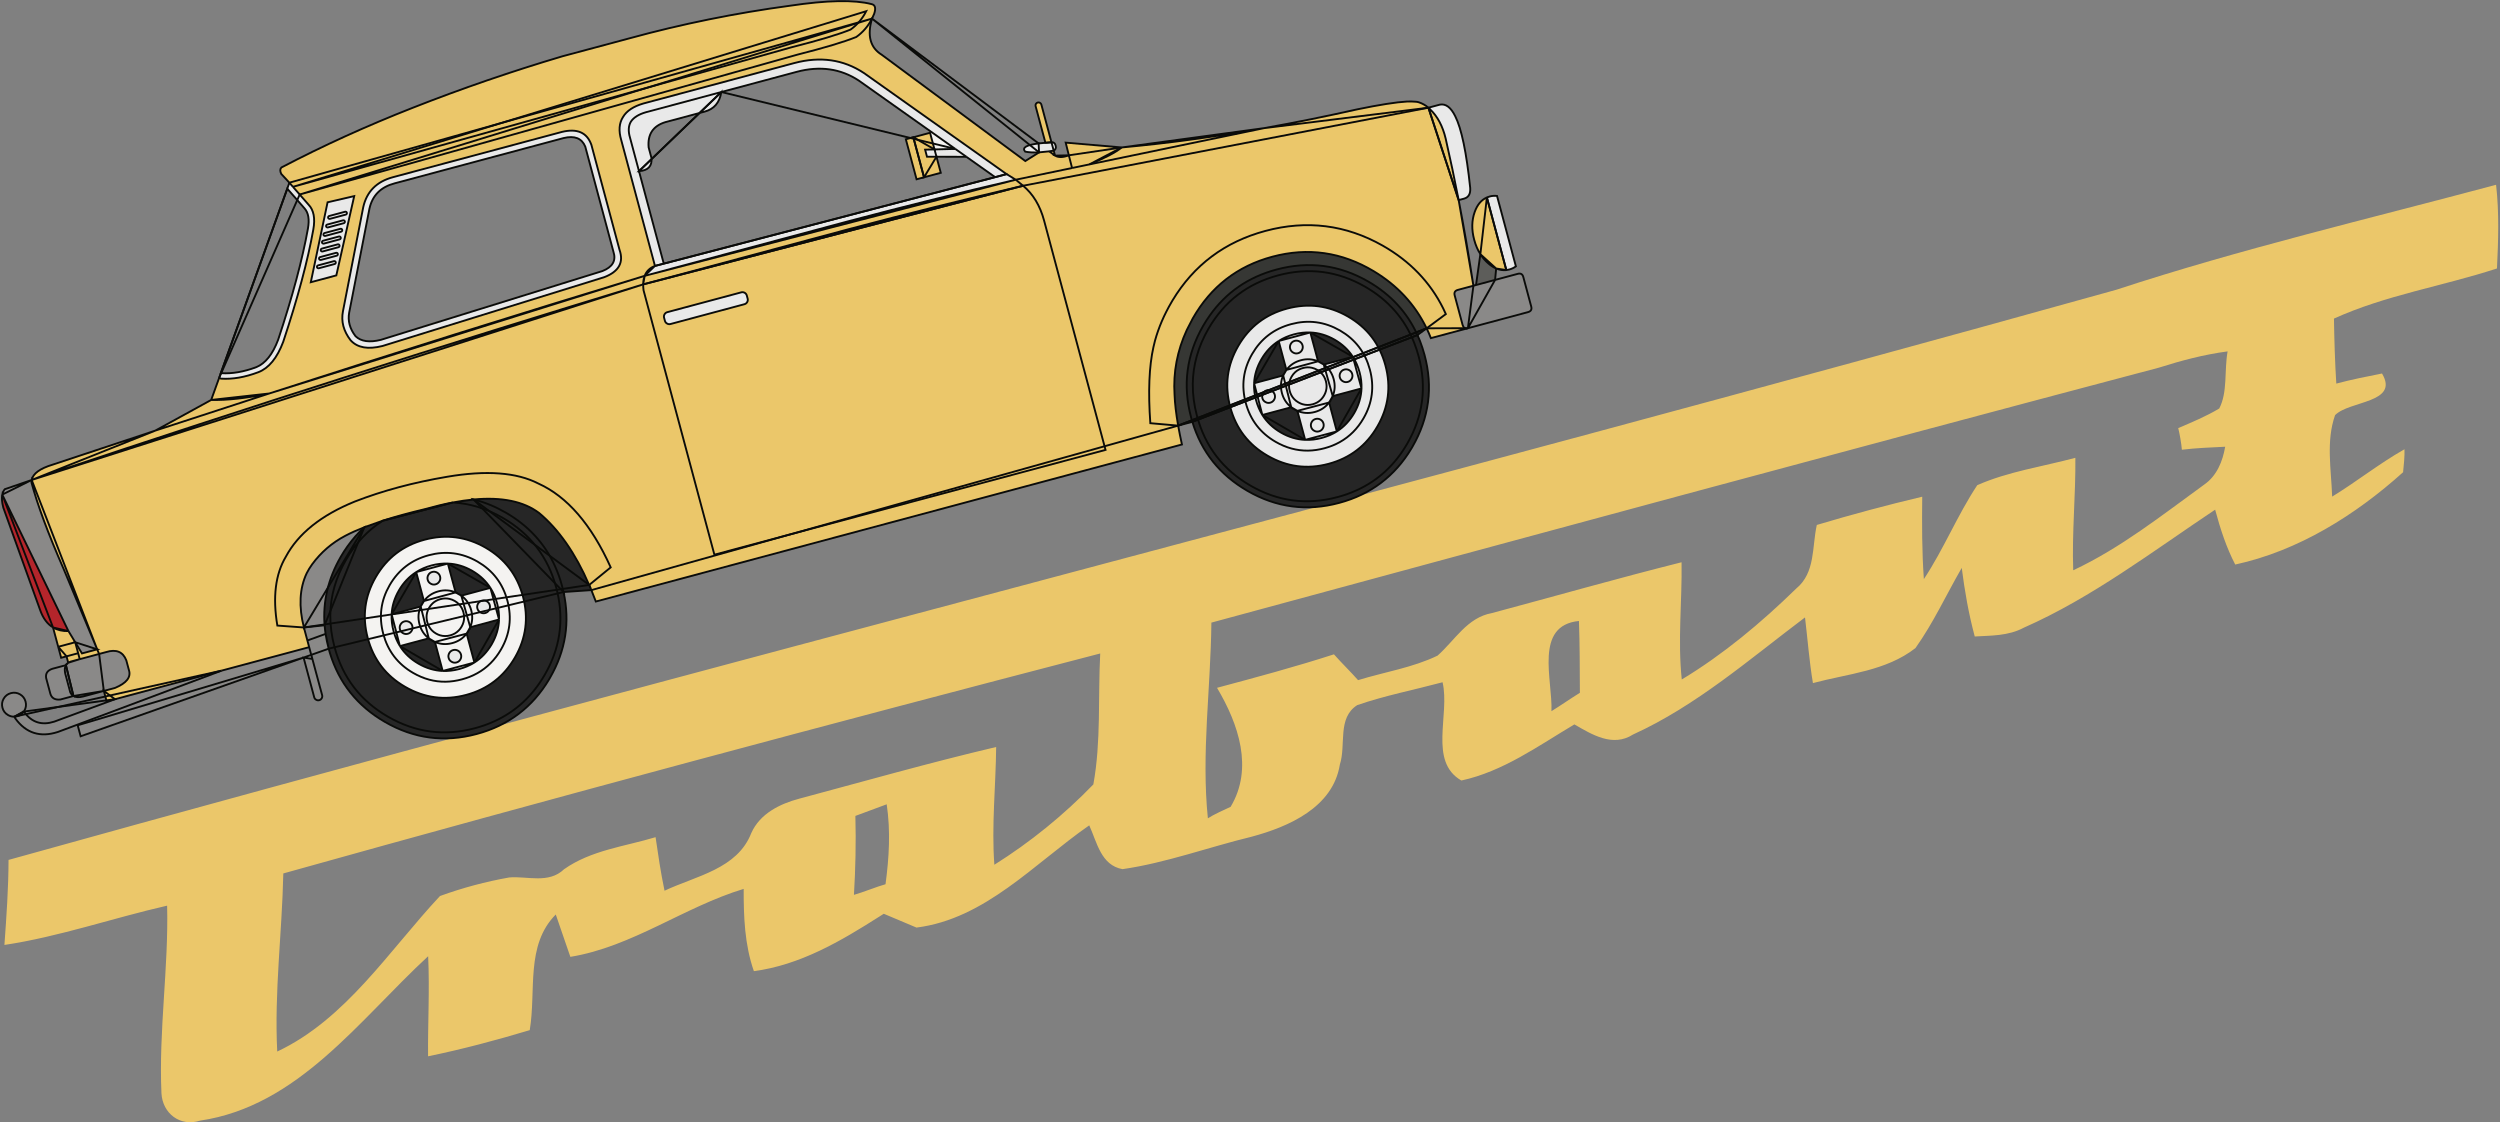 <svg xmlns="http://www.w3.org/2000/svg" viewBox="0 0 920 413">
  <rect x="0" y="0" width="920" height="413" fill="#808080" stroke="none"/>
  <g fill="none" fill-rule="evenodd">
    <path fill="#EBC76A" d="M958.618,1.06 C957.088,11.386 954.028,21.331 950.968,30.892 C929.932,32.04 908.896,29.745 888.243,33.187 C886.331,40.837 884.418,48.869 882.888,56.518 C888.625,56.518 894.363,56.9 900.1,57.283 C903.542,69.522 885.948,63.785 879.446,67.61 C873.709,76.024 872.944,86.351 870.649,96.295 C880.976,93.235 890.538,89.028 900.865,86.351 C900.482,88.263 898.952,92.47 898.187,94.382 C877.151,105.092 853.438,112.359 829.725,111.211 C828.195,104.327 827.813,97.06 827.813,89.793 C801.805,98.59 775.797,109.299 748.641,113.506 C742.139,115.036 736.02,113.124 730.283,111.976 C730.283,103.179 731.048,94.765 732.195,86.351 C724.163,94.382 716.896,103.179 708.1,110.446 C695.478,115.801 681.709,113.124 668.323,113.124 C669.088,105.092 670.618,97.06 671.765,89.028 C648.052,98.59 624.721,110.064 599.478,114.271 C591.064,116.948 584.944,110.446 579.59,105.092 C564.673,109.299 549.757,115.036 534.076,114.271 C524.131,104.327 536.371,89.793 536.753,77.554 C525.661,77.554 514.952,76.789 504.243,77.554 C495.829,80.231 496.594,90.558 492.386,97.06 C485.884,111.594 468.291,114.271 454.139,114.271 C437.693,113.888 421.247,115.418 405.183,113.506 C397.916,110.064 398.681,101.649 397.534,94.765 C374.203,103.179 351.637,118.096 326.394,114.653 C322.952,111.976 319.51,109.299 316.068,106.622 L314.411,107.147 C298.11,112.294 281.451,116.873 264.434,114.653 C263.669,104.327 265.964,94.382 268.641,84.438 C245.693,85.203 223.51,94.382 200.562,92.088 C200.179,86.733 199.797,80.996 199.414,75.641 C185.645,83.673 185.263,100.884 179.143,114.271 C166.522,114.653 153.518,114.653 140.514,113.888 C143.574,102.032 147.398,90.558 150.076,78.319 C119.478,94.382 89.645,119.243 53.311,115.036 C45.661,115.418 40.689,108.916 42.219,101.649 C47.191,79.084 56.753,57.665 62.108,35.482 C41.454,34.717 20.801,36.247 0.53,33.952 C3.972,24.008 7.414,14.064 10.092,4.12 C277.821,1.442 545.932,4.884 813.661,2.207 C861.853,-0.47 910.426,1.06 958.618,1.06 Z M821.311,33.952 C700.833,33.57 580.737,33.952 460.259,34.335 C453.757,57.665 444.195,79.849 440.371,103.562 C442.665,102.797 447.255,102.032 449.55,101.649 C461.406,90.175 460.259,72.964 456.052,58.048 C470.968,58.048 485.884,58.048 500.801,57.283 C502.713,61.108 505.008,64.932 506.92,68.757 C517.247,68.375 527.574,69.522 537.518,67.61 C545.167,63.785 551.669,56.9 560.849,57.665 C584.944,57.665 609.04,57.283 633.135,57.665 C629.693,71.434 624.339,84.821 622.044,99.355 C639.255,94.382 655.701,86.733 671.382,77.936 C679.797,74.112 680.944,64.55 684.769,57.283 C698.155,56.9 711.542,56.9 724.928,57.283 C722.251,66.845 719.574,76.789 717.661,86.733 C727.606,77.936 735.637,67.227 745.582,58.43 C757.821,56.518 770.442,58.048 783.064,58.048 C779.622,71.434 774.649,84.438 771.59,97.825 C790.713,94.382 808.307,86.733 826.283,79.849 C831.637,77.936 835.08,73.347 837.375,68.375 C832.02,67.227 827.048,66.08 821.693,65.315 C822.076,63.402 822.458,59.195 822.458,57.283 C827.813,56.518 833.55,55.753 838.904,54.223 C843.494,49.251 844.259,41.219 847.319,34.717 C838.522,33.57 830.108,33.57 821.311,33.952 Z M106.474,35.1 C100.355,56.135 91.94,76.406 87.351,97.825 C114.888,92.853 136.689,72.582 160.02,58.048 C168.817,57.283 177.614,57.283 186.41,58.048 C192.912,59.195 199.797,64.167 206.681,60.343 C218.155,56.135 230.394,58.048 242.251,57.665 C241.486,64.167 240.721,70.669 240.339,77.554 C252.96,75.259 268.259,76.789 276.673,65.315 C281.645,59.195 289.677,57.665 296.944,57.665 C321.805,57.665 346.665,57.283 371.908,58.048 C368.084,71.817 362.729,85.586 360.052,99.737 C374.968,95.147 389.502,88.645 402.888,80.614 C409.773,66.08 412.833,50.016 417.805,34.717 C313.773,33.952 210.124,33.952 106.474,35.1 Z M572.705,98.207 C576.53,97.06 580.737,95.53 584.562,94.382 C586.857,85.586 589.151,77.171 591.064,68.757 C574.618,66.08 576.147,87.116 572.705,98.207 Z M327.542,67.992 C323.335,68.375 319.51,68.757 315.303,69.139 C313.008,78.701 310.331,87.88 307.271,97.06 C310.331,97.06 316.45,96.295 319.51,96.295 C323.335,87.116 326.394,77.936 327.542,67.992 Z" transform="rotate(-15 1192.799 186.68)"/>
    <g transform="rotate(-15 312.68 215.947)">
      <path fill="#EBC76A" d="M424.55,76.759 L424.55,62.791 C424.55,62.512 424.669,62.234 424.868,62.036 C425.106,61.798 425.344,61.718 425.662,61.718 C425.978,61.718 426.216,61.798 426.416,62.036 C426.62,62.205 426.707,62.434 426.728,62.672 L426.733,62.791 L426.733,77.156 C427.05,77.195 427.288,77.314 427.526,77.513 C427.732,77.752 427.848,78.019 427.878,78.315 L427.885,78.465 L427.885,78.982 C427.885,79.378 427.766,79.696 427.526,79.934 C427.328,80.098 427.13,80.237 426.885,80.301 L426.733,80.33 L426.733,82.235 C427.717,83.218 429.239,83.626 431.369,83.457 L431.693,83.427 L431.773,78.623 L451.219,85.688 C467.105,88.431 483.869,90.624 501.477,92.201 L503.682,92.395 L504.119,92.436 C515.271,93.386 526.739,94.102 538.565,94.578 C546.899,95.054 553.05,95.729 556.98,96.522 C558.05,96.76 559.083,97.078 560.076,97.435 C560.431,97.554 560.788,97.712 561.106,97.911 C562.142,98.59 563.049,99.428 563.799,100.429 L564.043,100.769 L568.408,100.769 C570.591,100.927 572.06,102.793 572.734,106.324 C573.805,111.284 573.29,120.254 571.225,133.31 C570.844,135.334 569.839,136.4 568.245,136.479 L568.051,136.484 L565.988,136.484 C565.32,146.004 564.412,155.869 563.327,166.112 L563.091,168.313 L564.043,168.313 L568.527,157.796 C568.011,156.05 567.734,154.145 567.734,152.081 C567.734,148.231 568.648,144.978 570.552,142.239 C572.108,140 573.918,138.668 575.983,138.279 L576.267,138.231 L577.377,138.151 C578.175,138.151 578.944,138.304 579.682,138.555 L579.996,138.668 L579.996,165.495 C579.267,165.773 578.507,165.929 577.717,165.963 L577.377,165.971 L576.267,165.891 C575.103,165.746 574.037,165.301 573.073,164.585 L572.813,164.383 L571.344,168.313 L579.957,168.313 C581.01,168.313 581.563,168.811 581.618,169.843 L581.623,170.02 L581.623,181.25 C581.623,182.302 581.125,182.856 580.128,182.912 L579.957,182.916 L542.97,182.916 C542.843,181.869 542.716,180.821 542.528,179.794 L542.375,179.027 L538.486,180.535 L538.803,182.916 C539.003,184.664 539.122,186.449 539.122,188.274 C539.122,200.369 534.903,210.698 526.541,219.263 L526.105,219.704 L525.668,220.141 C517.056,228.554 506.738,232.761 494.634,232.761 C482.371,232.761 471.894,228.395 463.203,219.704 C455.054,211.595 450.737,201.876 450.211,190.549 L450.187,189.94 L444.79,189.94 C444.616,191.851 444.503,193.912 444.398,196.073 L444.353,197.005 L221.045,197.005 L220.569,192.52 L210.489,190.537 C209.983,201.644 205.801,211.221 197.944,219.267 L197.512,219.704 L197.075,220.141 C188.503,228.554 178.146,232.761 166.041,232.761 C153.779,232.761 143.303,228.395 134.611,219.704 C126.462,211.595 122.145,201.876 121.657,190.549 L121.635,189.94 L121.594,188.313 L114.848,188.869 L114.808,190.418 L114.848,204.227 C114.848,204.623 114.689,204.982 114.411,205.259 C114.094,205.577 113.737,205.735 113.34,205.735 C112.903,205.735 112.546,205.577 112.269,205.259 C112.025,205.017 111.873,204.712 111.839,204.374 L111.832,204.227 L111.832,189.107 L25.081,195.813 L25.081,191.409 L17.342,192.124 L17.303,192.124 C10.556,192.441 5.992,189.505 3.571,183.314 C3.492,183.076 3.452,182.797 3.452,182.559 C2.618,182.4 1.904,182.004 1.309,181.369 C0.435,180.535 -1.330136e-11,179.464 -1.330136e-11,178.273 C-1.330136e-11,177.043 0.435,176.012 1.309,175.138 C2.143,174.305 3.174,173.87 4.404,173.87 C5.635,173.87 6.667,174.305 7.5,175.138 C8.373,176.012 8.81,177.043 8.81,178.273 C8.81,179.385 8.43,180.392 7.669,181.199 L7.5,181.369 L7.223,181.647 L7.342,181.885 C9.009,186.19 12.155,188.258 16.779,188.127 L17.104,188.115 L40.796,185.933 L37.661,185.933 L37.661,181.924 L29.764,181.924 C28.312,181.924 27.21,181.611 26.49,180.983 L26.351,180.853 L21.391,180.853 C19.522,180.548 18.534,179.658 18.388,178.112 L18.374,177.916 L18.374,171.844 C18.527,170.245 19.483,169.339 21.245,169.164 L21.469,169.146 L26.628,169.146 C26.86,168.914 27.147,168.738 27.465,168.594 L27.66,168.51 L27.66,166.09 L25.635,166.09 L25.635,154.502 C24.042,152.87 23.064,150.548 22.774,147.64 L22.739,147.24 L19.366,107.158 C19.405,105.173 19.683,103.626 20.238,102.474 C20.557,101.84 20.968,101.3 21.474,100.908 L21.668,100.769 L32.105,100.055 C33.147,97.973 35.985,96.827 40.62,96.617 L41.034,96.601 L80.72,94.301 L103.538,88.705 L109.491,80.131 L109.53,80.053 L109.729,80.172 C113.459,81.442 117.785,81.839 122.706,81.362 C126.277,80.887 129.73,78.346 133.063,73.704 C142.271,59.735 149.295,47.511 154.255,36.994 C155.631,34.051 155.903,31.625 155.035,29.713 L154.93,29.495 L150.683,20.843 L151.994,18.939 L149.969,15.048 C149.731,13.938 149.969,13.183 150.644,12.787 C167.432,9.017 184.892,6.119 202.95,4.057 C221.272,1.982 239.701,0.661 258.204,0.092 L261.127,0.008 L286.605,0.008 C306.606,-0.111 326.687,1.119 346.767,3.7 C360.499,5.287 370.222,7.667 375.976,10.922 C377.124,11.496 377.165,12.697 376.099,14.419 L375.976,14.613 L374.745,16.12 C371.333,21.677 371.333,26.28 374.745,29.85 L374.745,29.85 L415.661,81.323 L418.187,80.55 L418.201,80.569 L419.029,80.293 L421.375,79.577 C421.335,79.568 421.296,79.56 421.257,79.551 L421.296,79.538 C421.055,79.447 419.094,78.944 418.045,78.638 C417.473,78.43 416.956,78.213 416.494,77.989 L416.623,78.05 L416.559,77.932 C416.329,77.493 416.293,77.155 416.397,76.898 C416.528,76.626 416.812,76.425 417.251,76.292 C418.428,75.967 420.464,76.216 421.618,76.3 L421.79,76.322 L421.79,76.322 L422.09,76.362 L424.55,76.759 Z M342.917,27.866 L314.187,27.866 C312.608,31.334 310.131,33.119 306.684,33.221 L306.368,33.226 L291.446,33.226 C286.789,33.38 284.028,35.738 283.13,40.299 L283.073,40.606 L283.073,44.613 C282.61,47.509 280.794,48.715 277.661,48.194 L277.397,48.147 L277.397,83.388 L403.397,84.18 L395.143,74.219 L384.509,71.322 L384.509,77.473 L375.262,77.473 L375.262,62.234 L384.509,62.234 L384.905,61.877 L364.15,36.875 C358.792,30.883 351.728,27.866 342.917,27.866 Z M253.65,29.036 L189.32,29.036 C184.164,29.036 180.448,31.118 178.133,35.319 L177.97,35.623 L160.866,70.665 C159.516,73.444 159.516,76.459 160.866,79.674 C162.249,81.981 164.974,83.208 169.076,83.355 L169.477,83.365 L254.8,80.031 C258.711,79.566 260.657,77.704 260.565,74.48 L260.554,74.236 L260.554,34.154 C260.118,30.861 257.816,29.155 253.65,29.036 Z"/>
      <path fill="#363734" d="M494.355,138.867 C507.928,138.867 519.477,143.786 529.042,153.669 C536.105,161.011 540.55,169.464 542.375,179.027 L538.486,180.535 C537.018,171.527 532.89,163.63 526.105,156.843 C517.413,148.152 506.936,143.827 494.634,143.827 C483.879,143.827 474.554,147.121 466.537,153.788 C465.387,154.74 464.275,155.731 463.203,156.843 C454.513,165.534 450.187,176.012 450.187,188.274 L450.187,189.94 L444.79,189.94 C445.186,185.495 445.743,181.687 446.456,178.592 C448.083,170.494 451.616,163.193 456.973,156.764 L460.226,153.193 C469.672,143.628 481.061,138.867 494.355,138.867"/>
      <path fill="#262626" d="M526.105,156.843 C532.89,163.63 537.018,171.527 538.486,180.535 L538.803,182.916 C539.003,184.664 539.122,186.449 539.122,188.274 C539.122,200.577 534.757,211.054 526.105,219.704 L525.668,220.141 C517.056,228.554 506.738,232.761 494.634,232.761 C482.371,232.761 471.894,228.395 463.203,219.704 C454.909,211.45 450.584,201.528 450.187,189.94 L450.187,188.274 C450.187,176.012 454.513,165.534 463.203,156.843 C464.275,155.731 465.387,154.74 466.537,153.788 C474.554,147.121 483.879,143.827 494.634,143.827 C506.936,143.827 517.413,148.152 526.105,156.843"/>
      <path fill="#E9E9E9" d="M494.634,158.708 C502.809,158.708 509.793,161.606 515.549,167.36 C521.343,173.154 524.201,180.1 524.201,188.274 C524.201,196.449 521.343,203.435 515.549,209.187 C509.793,214.941 502.809,217.839 494.634,217.839 C486.459,217.839 479.514,214.941 473.721,209.187 C467.967,203.435 465.069,196.449 465.069,188.274 C465.069,180.1 467.967,173.154 473.721,167.36 C479.514,161.606 486.459,158.708 494.634,158.708"/>
      <path fill="#E9E9E9" d="M495.982,201.37 C496.42,201.846 496.658,202.362 496.658,203.037 C496.658,203.673 496.42,204.227 495.982,204.703 C495.506,205.14 494.952,205.378 494.277,205.378 C493.641,205.378 493.087,205.14 492.649,204.703 C492.174,204.227 491.936,203.673 491.936,203.037 C491.936,202.362 492.174,201.846 492.649,201.37 C493.087,200.894 493.641,200.656 494.277,200.656 C494.952,200.656 495.506,200.894 495.982,201.37 Z M479.713,185.854 C480.347,185.854 480.903,186.092 481.38,186.528 C481.855,187.003 482.054,187.56 482.054,188.194 C482.054,188.869 481.855,189.425 481.38,189.86 C480.903,190.338 480.347,190.576 479.713,190.576 C479.077,190.576 478.523,190.338 478.045,189.86 C477.569,189.425 477.331,188.869 477.331,188.194 C477.331,187.56 477.569,187.003 478.045,186.528 C478.523,186.092 479.077,185.854 479.713,185.854 Z M495.982,171.606 C496.42,172.082 496.658,172.598 496.658,173.273 C496.658,173.909 496.42,174.463 495.982,174.939 C495.506,175.377 494.952,175.615 494.277,175.615 C493.641,175.615 493.087,175.377 492.649,174.939 C492.174,174.463 491.936,173.909 491.936,173.273 C491.936,172.598 492.174,172.082 492.649,171.606 C493.087,171.131 493.641,170.893 494.277,170.893 C494.952,170.893 495.506,171.131 495.982,171.606 Z M509.237,185.854 C509.873,185.854 510.429,186.092 510.905,186.528 C511.342,187.003 511.58,187.56 511.58,188.194 C511.58,188.869 511.342,189.425 510.905,189.86 C510.429,190.338 509.873,190.576 509.237,190.576 C508.564,190.576 508.008,190.338 507.571,189.86 C507.095,189.425 506.857,188.869 506.857,188.194 C506.857,187.56 507.095,187.003 507.571,186.528 C508.008,186.092 508.564,185.854 509.237,185.854 L509.237,185.854 Z"/>
      <path fill="#262626" d="M500.667 169.425C503.604 170.336 506.261 171.963 508.603 174.305 510.905 176.607 512.533 179.226 513.444 182.123L502.373 182.123 500.667 180.416 500.667 169.425M488.603 169.425L488.603 180.457 486.895 182.123 475.824 182.123C476.736 179.226 478.363 176.607 480.665 174.305 483.007 171.963 485.666 170.336 488.603 169.425M475.744 194.186L486.737 194.186 487.649 195.22 488.603 196.051 488.603 207.085C485.666 206.172 483.007 204.545 480.665 202.204 478.324 199.823 476.657 197.163 475.744 194.186M502.531 194.186L513.524 194.186C512.611 197.163 510.945 199.823 508.603 202.204 506.261 204.545 503.604 206.211 500.667 207.124L500.667 196.093 501.619 195.22 502.531 194.186"/>
      <path fill="#E9E9E9" d="M572.734 106.324C573.805 111.284 573.29 120.254 571.225 133.31 570.829 135.414 569.758 136.484 568.051 136.484L565.988 136.484C566.544 128.508 566.94 120.81 567.218 113.349 567.337 108.707 566.464 104.777 564.519 101.602L564.043 100.769 568.408 100.769C570.591 100.927 572.06 102.793 572.734 106.324M579.996 138.668L579.996 165.495C579.163 165.813 578.29 165.971 577.377 165.971L576.267 165.891 576.267 138.231 577.377 138.151C578.29 138.151 579.163 138.35 579.996 138.668"/>
      <path fill="#5D5D5A" d="M568.527,157.796 C569.003,159.265 569.678,160.654 570.552,161.883 C571.225,162.915 571.98,163.749 572.813,164.383 L571.344,168.313 L564.043,168.313 L568.527,157.796"/>
      <path fill="#8A8988" d="M571.344,168.313 L579.957,168.313 C581.069,168.313 581.623,168.867 581.623,170.02 L581.623,181.25 C581.623,182.361 581.069,182.916 579.957,182.916 L557.059,182.916 C556.027,182.877 555.471,182.321 555.471,181.25 L555.471,170.02 C555.471,168.867 556.027,168.313 557.178,168.313 L571.344,168.313"/>
      <path fill="#E9E9E9" d="M427.526,77.513 C427.766,77.792 427.885,78.108 427.885,78.465 L427.885,78.982 C427.885,79.378 427.766,79.696 427.526,79.934 C427.288,80.131 427.05,80.291 426.733,80.33 L426.574,80.33 L425.106,80.172 L421.375,79.577 C419.352,79.14 417.724,78.584 416.494,77.989 C415.701,76.243 417.526,75.727 422.09,76.362 L424.55,76.759 L426.574,77.116 L426.733,77.156 C427.05,77.195 427.288,77.314 427.526,77.513"/>
      <path fill="#EBC76A" d="M451.219,85.688 C448.601,86.879 444.234,87.831 438.082,88.625 L431.614,88.268 L431.773,78.623 L451.219,85.688 Z"/>
      <path fill="#E9E9E9" d="M366.689,34.693 L407.764,84.18 L403.397,84.18 L395.143,74.219 L391.93,70.37 L384.905,61.877 L364.15,36.875 C358.792,30.883 351.728,27.866 342.917,27.866 L285.454,27.866 C282.636,27.907 280.573,28.543 279.184,29.811 C277.914,31.081 277.319,32.906 277.397,35.368 L277.397,83.388 L274.025,83.346 L274.025,35.407 C273.945,31.835 274.898,29.177 276.842,27.351 C278.708,25.526 281.565,24.574 285.414,24.494 L342.917,24.494 C352.759,24.534 360.657,27.907 366.649,34.654 L366.689,34.693"/>
      <path fill="#E9E9E9" d="M407.764 84.18L410.462 87.077 410.144 87.077C389.231 86.323 368.117 85.926 346.767 85.887L269.422 85.887C270.533 84.418 272.041 83.546 274.025 83.346L277.397 83.388 403.397 84.18 407.764 84.18M260.611 34.295C260.175 31.002 257.873 29.296 253.707 29.177L189.377 29.177C184.099 29.177 180.328 31.359 178.027 35.764L160.923 70.806C159.573 73.585 159.573 76.6 160.923 79.815 162.351 82.196 165.208 83.427 169.534 83.507L254.857 80.172C258.866 79.696 260.81 77.751 260.611 74.377L260.611 34.295zM253.746 26.835C259.461 26.994 262.517 29.415 262.954 34.098L262.954 74.219C263.35 79.14 260.691 81.88 255.016 82.514L169.574 85.847C164.097 85.768 160.525 84.1 158.819 80.887L158.78 80.768C157.112 76.838 157.153 73.148 158.78 69.774L175.923 34.693C178.662 29.454 183.147 26.835 189.377 26.835L253.746 26.835 253.746 26.835zM285.454 27.866L314.187 27.866C312.56 31.439 309.98 33.226 306.368 33.226L291.446 33.226C286.685 33.384 283.906 35.844 283.073 40.606L283.073 44.613C282.597 47.59 280.692 48.781 277.397 48.147L277.397 35.368C277.319 32.906 277.914 31.081 279.184 29.811 280.573 28.543 282.636 27.907 285.454 27.866"/>
      <polyline fill="#F4F3F1" points="384.905 61.877 391.93 70.37 384.509 68.545 384.509 62.234 384.905 61.877"/>
      <polyline fill="#E9E9E9" points="384.509 68.545 391.93 70.37 395.143 74.219 384.509 71.322 381.135 70.449 381.135 67.751 384.509 68.545"/>
      <path fill="#E9E9E9" d="M274.025 100.966L302.201 100.966C302.638 100.966 303.034 101.126 303.391 101.443 303.709 101.761 303.869 102.157 303.869 102.635L303.869 103.784C303.869 104.262 303.709 104.658 303.391 104.976 303.034 105.292 302.638 105.491 302.201 105.491L274.025 105.491C273.549 105.491 273.151 105.292 272.835 104.976 272.517 104.658 272.357 104.262 272.357 103.784L272.357 102.635C272.357 102.157 272.517 101.761 272.835 101.443 273.151 101.126 273.549 100.966 274.025 100.966M154.533 24.137L156.755 28.582C158.066 31.002 157.828 34.057 156.08 37.829 151.081 48.424 143.977 60.765 134.691 74.855 130.96 80.131 126.991 82.91 122.905 83.346 117.666 83.864 113.063 83.427 109.094 82.077 108.816 81.997 108.618 81.839 108.499 81.6L108.499 81.561 109.491 80.131 109.729 80.172C113.459 81.442 117.785 81.839 122.706 81.362 126.277 80.887 129.73 78.346 133.063 73.704 142.271 59.735 149.295 47.511 154.255 36.994 155.684 33.938 155.922 31.439 154.93 29.495L150.683 20.843 151.994 18.939 152.866 20.763 154.533 24.137"/>
      <polygon fill="#E9E9E9" points="159.851 56.361 150.128 56.361 163.701 29.534 173.781 29.891"/>
      <path fill="#E9E9E9" d="M169.415,34.733 C169.296,34.614 169.177,34.574 169.058,34.574 L162.987,34.574 C162.827,34.574 162.708,34.614 162.628,34.733 C162.509,34.852 162.431,34.931 162.431,35.09 L162.431,35.13 C162.431,35.288 162.509,35.368 162.628,35.487 C162.708,35.606 162.827,35.645 162.987,35.645 L169.058,35.645 C169.177,35.645 169.296,35.606 169.415,35.487 C169.534,35.368 169.574,35.288 169.574,35.13 L169.574,35.09 C169.574,34.931 169.534,34.852 169.415,34.733 Z M167.867,37.591 C167.748,37.472 167.668,37.431 167.51,37.431 L161.438,37.431 C161.28,37.431 161.161,37.472 161.081,37.591 C160.962,37.71 160.923,37.829 160.923,37.948 L160.923,37.987 C160.923,38.145 160.962,38.264 161.081,38.344 C161.161,38.463 161.28,38.502 161.438,38.502 L167.51,38.502 C167.668,38.502 167.748,38.463 167.867,38.344 C167.986,38.264 168.027,38.145 168.027,37.987 L168.027,37.948 C168.027,37.829 167.986,37.71 167.867,37.591 Z M165.764,40.209 L159.692,40.209 C159.533,40.209 159.414,40.248 159.335,40.328 C159.216,40.448 159.177,40.567 159.177,40.725 C159.177,40.884 159.216,41.003 159.335,41.122 C159.414,41.241 159.533,41.281 159.692,41.281 L165.764,41.281 C165.922,41.281 166.041,41.241 166.16,41.122 C166.24,41.003 166.279,40.884 166.279,40.725 C166.279,40.567 166.24,40.448 166.16,40.328 C166.041,40.248 165.922,40.209 165.764,40.209 Z M164.891,42.947 C164.772,42.828 164.653,42.789 164.494,42.789 L158.462,42.789 C158.304,42.789 158.185,42.828 158.066,42.947 C157.947,43.066 157.906,43.185 157.906,43.304 L157.906,43.345 C157.906,43.503 157.947,43.622 158.066,43.702 C158.185,43.821 158.304,43.86 158.462,43.86 L164.494,43.86 C164.653,43.86 164.772,43.821 164.891,43.702 C164.97,43.622 165.049,43.503 165.049,43.345 L165.049,43.304 C165.049,43.185 164.97,43.066 164.891,42.947 Z M157.272,45.448 C157.112,45.448 156.993,45.527 156.874,45.606 C156.755,45.725 156.716,45.844 156.716,46.003 C156.716,46.162 156.755,46.281 156.874,46.401 C156.993,46.52 157.112,46.559 157.272,46.559 L163.303,46.559 C163.463,46.559 163.582,46.52 163.701,46.401 C163.82,46.281 163.859,46.162 163.859,46.003 C163.859,45.844 163.82,45.725 163.701,45.606 C163.582,45.527 163.463,45.448 163.303,45.448 L157.272,45.448 Z M161.914,48.305 L155.842,48.305 C155.684,48.305 155.565,48.344 155.485,48.463 C155.366,48.582 155.327,48.701 155.327,48.861 C155.327,49.019 155.366,49.138 155.485,49.216 C155.565,49.337 155.684,49.377 155.842,49.377 L161.914,49.377 C162.072,49.377 162.193,49.337 162.312,49.216 C162.39,49.138 162.431,49.019 162.431,48.861 C162.431,48.701 162.39,48.582 162.312,48.463 C162.193,48.344 162.072,48.305 161.914,48.305 Z M154.295,51.083 C154.176,51.083 154.057,51.123 153.938,51.202 C153.818,51.321 153.779,51.44 153.779,51.599 L153.779,51.638 C153.779,51.757 153.818,51.876 153.938,51.995 C154.057,52.114 154.176,52.154 154.295,52.154 L160.367,52.154 C160.525,52.154 160.644,52.114 160.763,51.995 C160.843,51.876 160.923,51.757 160.923,51.638 L160.923,51.599 C160.923,51.44 160.843,51.321 160.763,51.202 C160.644,51.123 160.525,51.083 160.367,51.083 L154.295,51.083 L154.295,51.083 Z"/>
      <path fill="#F4F3F1" d="M166.041,158.708 C174.217,158.708 181.201,161.606 186.995,167.36 C192.751,173.154 195.608,180.1 195.608,188.274 C195.608,196.449 192.751,203.435 186.995,209.187 C181.201,214.941 174.217,217.839 166.041,217.839 C157.906,217.839 150.923,214.941 145.167,209.187 C139.374,203.435 136.517,196.449 136.517,188.274 C136.517,180.1 139.374,173.154 145.167,167.36 C150.923,161.606 157.906,158.708 166.041,158.708"/>
      <path fill="#E9E9E9" d="M167.391,201.37 C167.828,201.846 168.066,202.362 168.066,203.037 C168.066,203.673 167.828,204.227 167.391,204.703 C166.915,205.14 166.359,205.378 165.724,205.378 C165.049,205.378 164.494,205.14 164.058,204.703 C163.582,204.227 163.344,203.673 163.344,203.037 C163.344,202.362 163.582,201.846 164.058,201.37 C164.494,200.894 165.049,200.656 165.724,200.656 C166.359,200.656 166.915,200.894 167.391,201.37 Z M151.12,185.854 C151.795,185.854 152.351,186.092 152.788,186.528 C153.264,187.003 153.502,187.56 153.502,188.194 C153.502,188.869 153.264,189.425 152.788,189.86 C152.351,190.338 151.795,190.576 151.12,190.576 C150.486,190.576 149.93,190.338 149.453,189.86 C149.017,189.425 148.779,188.869 148.779,188.194 C148.779,187.56 149.017,187.003 149.453,186.528 C149.93,186.092 150.486,185.854 151.12,185.854 Z M167.391,171.606 C167.828,172.082 168.066,172.598 168.066,173.273 C168.066,173.909 167.828,174.463 167.391,174.939 C166.915,175.377 166.359,175.615 165.724,175.615 C165.049,175.615 164.494,175.377 164.058,174.939 C163.582,174.463 163.344,173.909 163.344,173.273 C163.344,172.598 163.582,172.082 164.058,171.606 C164.494,171.131 165.049,170.893 165.724,170.893 C166.359,170.893 166.915,171.131 167.391,171.606 Z M180.646,185.854 C181.28,185.854 181.836,186.092 182.312,186.528 C182.749,187.003 182.987,187.56 182.987,188.194 C182.987,188.869 182.749,189.425 182.312,189.86 C181.836,190.338 181.28,190.576 180.646,190.576 C179.971,190.576 179.455,190.338 178.979,189.86 C178.503,189.425 178.265,188.869 178.265,188.194 C178.265,187.56 178.503,187.003 178.979,186.528 C179.455,186.092 179.971,185.854 180.646,185.854 L180.646,185.854 Z"/>
      <path fill="#262626" d="M172.074 169.425C175.011 170.336 177.67 171.963 180.011 174.305 182.312 176.607 183.94 179.226 184.852 182.123L173.781 182.123 172.074 180.416 172.074 169.425M160.01 169.425L160.01 180.457 158.343 182.123 147.231 182.123C148.184 179.226 149.811 176.607 152.113 174.305 154.414 171.963 157.073 170.336 160.01 169.425M147.151 194.186L158.144 194.186 159.096 195.22 160.01 196.051 160.01 207.085C157.073 206.172 154.414 204.545 152.113 202.204 149.731 199.823 148.065 197.163 147.151 194.186M173.979 194.186L184.932 194.186C184.019 197.163 182.392 199.823 180.011 202.204 177.67 204.545 175.011 206.211 172.074 207.124L172.074 196.093 173.026 195.22 173.979 194.186M209.299 160.137C214.775 167.876 218.386 177.956 220.252 190.497L220.569 192.52 210.489 190.537 210.529 188.274C210.529 185.614 210.33 183.035 209.894 180.535 208.425 171.527 204.299 163.63 197.512 156.843 194.337 153.669 190.964 151.089 187.313 149.066 197.592 150.851 204.933 154.502 209.299 160.137"/>
      <path fill="#262626" d="M187.313,149.066 C190.964,151.089 194.337,153.669 197.512,156.843 C204.299,163.63 208.425,171.527 209.894,180.535 C210.33,183.035 210.529,185.614 210.529,188.274 L210.489,190.537 C209.973,201.846 205.647,211.569 197.512,219.704 L197.075,220.141 C188.503,228.554 178.146,232.761 166.041,232.761 C153.779,232.761 143.303,228.395 134.611,219.704 C126.316,211.45 121.992,201.528 121.635,189.94 L121.594,188.313 L121.594,188.274 C121.594,186.409 121.713,184.584 121.912,182.758 L122.388,179.622 C123.976,171.012 128.064,163.391 134.611,156.843 C135.723,155.731 136.833,154.74 137.984,153.788 C140.484,151.724 143.065,149.977 145.803,148.551 L153.026,147.993 C146.794,149.938 141.198,153.431 136.199,158.391 C130.841,163.749 127.27,169.782 125.364,176.566 C124.333,180.258 123.817,184.188 123.817,188.274 C123.817,199.942 127.943,209.903 136.199,218.156 C144.414,226.412 154.374,230.5 166.041,230.5 C168.661,230.5 171.2,230.301 173.621,229.903 C182.115,228.474 189.536,224.547 195.924,218.156 C203.743,210.338 207.83,201.013 208.267,190.1 L208.306,188.274 C208.306,176.607 204.179,166.646 195.924,158.391 C191.122,153.589 185.686,150.177 179.654,148.192 C182.392,148.39 184.932,148.67 187.313,149.066"/>
      <path fill="#262626" d="M186.995,167.36 C181.201,161.606 174.217,158.708 166.041,158.708 C157.906,158.708 150.923,161.606 145.167,167.36 C139.374,173.154 136.517,180.1 136.517,188.274 C136.517,196.449 139.374,203.435 145.167,209.187 C150.923,214.941 157.906,217.839 166.041,217.839 C174.217,217.839 181.201,214.941 186.995,209.187 C192.751,203.435 195.608,196.449 195.608,188.274 C195.608,180.1 192.751,173.154 186.995,167.36 Z M179.654,148.192 C185.686,150.177 191.122,153.589 195.924,158.391 C204.179,166.646 208.306,176.607 208.306,188.274 L208.267,190.1 C207.83,201.013 203.743,210.338 195.924,218.156 C189.536,224.547 182.115,228.474 173.621,229.903 C171.2,230.301 168.661,230.5 166.041,230.5 C154.374,230.5 144.414,226.412 136.199,218.156 C127.943,209.903 123.817,199.942 123.817,188.274 C123.817,184.188 124.333,180.258 125.364,176.566 C127.27,169.782 130.841,163.749 136.199,158.391 C141.198,153.431 146.794,149.938 153.026,147.993 C157.828,147.755 163.264,147.716 169.256,147.874 C172.948,147.835 176.439,147.915 179.654,148.192 L179.654,148.192 Z"/>
      <path fill="#8A8988" d="M137.984,153.788 C136.833,154.74 135.723,155.731 134.611,156.843 C128.064,163.391 123.976,171.012 122.388,179.622 L121.912,182.758 C121.713,184.584 121.594,186.409 121.594,188.274 L121.594,188.313 L114.848,188.869 L114.808,188.869 L114.808,190.418 L114.848,204.227 C114.848,204.623 114.689,204.982 114.411,205.259 C114.094,205.577 113.737,205.735 113.34,205.735 C112.903,205.735 112.546,205.577 112.269,205.259 C111.99,204.982 111.832,204.623 111.832,204.227 L111.832,189.107 L25.081,195.813 L25.081,191.409 L17.342,192.124 L17.303,192.124 C10.556,192.441 5.992,189.505 3.571,183.314 C3.492,183.076 3.452,182.797 3.452,182.559 C2.618,182.4 1.904,182.004 1.309,181.369 C0.435,180.535 -1.98951963e-14,179.464 -1.98951963e-14,178.273 C-1.98951963e-14,177.043 0.435,176.012 1.309,175.138 C2.143,174.305 3.174,173.87 4.404,173.87 C5.635,173.87 6.667,174.305 7.5,175.138 C8.373,176.012 8.81,177.043 8.81,178.273 C8.81,179.464 8.373,180.535 7.5,181.369 L7.342,181.528 L7.183,181.687 L7.342,181.885 C9.048,186.29 12.302,188.353 17.104,188.115 L40.796,185.933 L114.808,185.933 L114.808,178.432 C114.927,170.455 116.952,164.145 120.96,159.423 C121.832,158.471 122.745,157.558 123.738,156.764 C128.064,153.312 132.866,150.97 138.222,149.78 C140.484,149.263 143.024,148.867 145.803,148.551 C143.065,149.977 140.484,151.724 137.984,153.788 Z"/>
      <path fill="#8A8988" d="M42.185,168.313 C46.035,168.194 48.177,169.821 48.534,173.193 L48.534,176.885 C48.693,179.663 46.472,181.33 41.828,181.924 L29.764,181.924 C28.216,181.924 27.065,181.568 26.351,180.853 L21.391,180.853 C19.445,180.535 18.453,179.583 18.374,177.916 L18.374,171.844 C18.533,170.178 19.564,169.265 21.469,169.146 L26.628,169.146 C26.907,168.867 27.264,168.67 27.66,168.51 L28.612,168.313 L42.185,168.313"/>
      <path fill="#B4252B" d="M20.238,102.474 L30.755,157.28 C28.652,156.764 26.907,155.85 25.635,154.502 C23.969,152.795 22.977,150.336 22.739,147.24 L19.366,107.158 C19.405,105.173 19.683,103.626 20.238,102.474"/>
      <path fill="#8A8988" d="M34.962,134.66 L39.248,166.487 L33.454,166.487 L30.755,157.28 L20.238,102.474 C20.597,101.761 21.073,101.166 21.668,100.769 L32.105,100.055 L31.787,100.927 C31.787,109.46 32.819,120.691 34.962,134.66"/>
      <path stroke="#0A0B09" stroke-width=".7" d="M564.063 168.33L571.326 168.33 564.063 168.33zM557.064 182.909L542.97 182.909C542.819 181.584 542.633 180.279 542.385 179.008L557.064 182.909zM563.073 168.33L564.06 168.33 563.073 168.33z"/>
      <path stroke="#0A0B09" stroke-width=".7" d="M563.073 168.33L557.166 168.33C556.044 168.33 555.491 168.879 555.491 170.003L555.491 181.232C555.491 182.321 556.01 182.873 557.064 182.909L563.073 168.33zM572.799 164.378L571.326 168.33 572.799 164.378zM572.799 164.378C571.997 163.741 571.243 162.92 570.557 161.901 569.688 160.644 569.015 159.27 568.547 157.782L572.799 164.378zM571.326 168.33L579.965 168.33C581.087 168.33 581.638 168.879 581.638 170.003L581.638 181.232C581.638 182.355 581.087 182.909 579.965 182.909L557.064 182.909 571.326 168.33zM576.264 165.899C575.009 165.715 573.854 165.197 572.799 164.378L576.264 165.899zM576.264 138.245L577.368 138.161C578.29 138.161 579.177 138.331 580.016 138.664L580.016 165.499C579.177 165.817 578.29 165.983 577.368 165.983L576.264 165.899 576.264 138.245zM568.547 157.782C567.995 156.041 567.727 154.132 567.727 152.073 567.727 148.24 568.665 144.958 570.557 142.231 572.165 139.903 574.071 138.564 576.264 138.245L568.547 157.782zM564.029 100.766L564.53 101.602C566.455 104.766 567.342 108.683 567.225 113.353 566.958 120.804 566.539 128.503 565.985 136.487L564.029 100.766z"/>
      <path stroke="#0A0B09" stroke-width=".7" d="M565.985 136.487L568.063 136.487C569.754 136.471 570.823 135.417 571.243 133.291 573.303 120.266 573.804 111.28 572.748 106.307 572.046 102.773 570.59 100.932 568.399 100.766L564.029 100.766 565.985 136.487zM426.747 82.233C427.769 83.273 429.408 83.673 431.684 83.441L426.747 82.233zM410.476 87.056L431.619 88.261 410.476 87.056zM475.828 182.104L486.91 182.104 475.828 182.104zM486.91 182.104C485.485 183.861 484.784 185.903 484.784 188.249 484.784 190.492 485.436 192.466 486.741 194.175L486.91 182.104zM486.741 194.175L475.742 194.175 486.741 194.175zM513.507 194.175L502.544 194.175 513.507 194.175zM502.376 182.104L513.442 182.104 502.376 182.104zM500.653 207.113C498.761 207.699 496.768 207.983 494.642 207.983 492.499 207.983 490.476 207.682 488.583 207.097L500.653 207.113zM500.653 196.1C498.928 197.437 496.92 198.106 494.642 198.106 492.349 198.106 490.323 197.42 488.583 196.048L500.653 196.1zM488.583 196.048L488.583 207.097 488.583 196.048z"/>
      <polygon stroke="#0A0B09" stroke-width=".7" points="486.741 194.175 487.662 195.228 488.583 196.048"/>
      <path stroke="#0A0B09" stroke-width=".7" d="M494.291,200.668 C494.943,200.668 495.496,200.902 495.965,201.354 C496.418,201.822 496.653,202.375 496.653,203.029 C496.653,203.68 496.418,204.233 495.965,204.685 C495.496,205.155 494.943,205.388 494.291,205.388 C493.639,205.388 493.086,205.155 492.635,204.685 C492.166,204.233 491.931,203.68 491.931,203.029 C491.931,202.375 492.166,201.822 492.635,201.354 C493.086,200.902 493.639,200.668 494.291,200.668 Z"/>
      <polygon stroke="#0A0B09" stroke-width=".7" points="500.653 196.1 501.624 195.228 502.544 194.175"/>
      <path stroke="#0A0B09" stroke-width=".7" d="M513.507 194.175C512.604 197.153 510.962 199.833 508.605 202.208 506.241 204.552 503.598 206.191 500.653 207.113L513.507 194.175zM500.653 207.113L500.653 196.1 500.653 207.113zM500.653 180.412L500.653 169.418 500.653 180.412zM488.583 169.433L488.583 180.448 488.583 169.433zM502.544 194.175C503.849 192.466 504.503 190.492 504.503 188.249 504.503 185.903 503.797 183.861 502.376 182.104L502.544 194.175zM502.376 182.104L500.653 180.412 502.376 182.104zM510.898 186.524C511.35 186.992 511.582 187.543 511.582 188.197 511.582 188.85 511.35 189.403 510.898 189.855 510.429 190.322 509.876 190.558 509.223 190.558 508.568 190.558 508.019 190.322 507.567 189.855 507.098 189.403 506.863 188.85 506.863 188.197 506.863 187.543 507.098 186.992 507.567 186.524 508.019 186.072 508.568 185.835 509.223 185.835 509.876 185.835 510.429 186.072 510.898 186.524zM488.583 180.448C490.323 179.073 492.349 178.387 494.642 178.387 496.92 178.387 498.928 179.057 500.653 180.412L488.583 180.448zM488.583 180.448L486.91 182.104 488.583 180.448zM497.823 182.104C498.441 182.422 499.01 182.841 499.53 183.36 499.983 183.811 500.35 184.298 500.653 184.816 501.238 185.835 501.539 186.975 501.539 188.249 501.539 189.52 501.238 190.658 500.653 191.679 500.35 192.197 499.983 192.684 499.53 193.135 499.114 193.554 498.677 193.888 498.225 194.175 497.169 194.825 495.965 195.162 494.642 195.162 493.319 195.162 492.115 194.825 491.044 194.175 490.594 193.888 490.172 193.554 489.756 193.135 489.269 192.649 488.884 192.148 488.583 191.596 488.032 190.591 487.746 189.468 487.746 188.249 487.746 187.024 488.032 185.903 488.583 184.9 488.884 184.347 489.269 183.846 489.756 183.36 490.273 182.841 490.843 182.422 491.446 182.104 492.398 181.602 493.471 181.35 494.642 181.35 495.816 181.35 496.868 181.602 497.823 182.104zM488.583 169.433C490.473 168.83 492.499 168.527 494.642 168.527 496.768 168.527 498.761 168.83 500.653 169.418L488.583 169.433zM492.635 171.592C493.086 171.14 493.639 170.904 494.291 170.904 494.943 170.904 495.496 171.14 495.965 171.592 496.418 172.059 496.653 172.611 496.653 173.265 496.653 173.919 496.418 174.47 495.965 174.924 495.496 175.391 494.943 175.625 494.291 175.625 493.639 175.625 493.086 175.391 492.635 174.924 492.166 174.47 491.931 173.919 491.931 173.265 491.931 172.611 492.166 172.059 492.635 171.592zM500.653 169.418C503.598 170.336 506.241 171.959 508.605 174.304 510.898 176.615 512.52 179.208 513.442 182.104L500.653 169.418zM513.442 182.104C514.06 184.029 514.363 186.072 514.363 188.266 514.363 190.356 514.076 192.315 513.507 194.175L513.442 182.104zM488.583 207.097C485.652 206.176 483.008 204.535 480.683 202.208 478.304 199.833 476.664 197.152 475.742 194.175L488.583 207.097z"/>
      <path stroke="#0A0B09" stroke-width=".7" d="M538.483 180.529L538.819 182.909C539.003 184.666 539.104 186.456 539.104 188.281 539.104 200.569 534.768 211.047 526.096 219.718L525.661 220.154C517.075 228.538 506.73 232.74 494.642 232.74 482.356 232.74 471.876 228.407 463.205 219.718 454.917 211.432 450.583 201.506 450.199 189.939L538.483 180.529zM444.793 189.939C444.608 192.131 444.458 194.492 444.34 197.002L221.049 197.002 220.548 192.516 444.793 189.939zM444.793 189.939L450.199 189.939 444.793 189.939zM475.828 182.104C476.748 179.208 478.373 176.615 480.683 174.304 483.008 171.977 485.652 170.354 488.583 169.433L475.828 182.104z"/>
      <path stroke="#0A0B09" stroke-width=".7" d="M477.904,171.541 C482.523,166.938 488.099,164.628 494.642,164.628 C501.171,164.628 506.745,166.938 511.382,171.541 C515.985,176.145 518.279,181.736 518.279,188.281 C518.279,194.809 515.985,200.384 511.382,204.987 C508.252,208.116 504.669,210.193 500.653,211.196 C498.744,211.682 496.735,211.917 494.642,211.917 C492.519,211.917 490.508,211.682 488.583,211.196 C484.582,210.176 481.033,208.116 477.904,204.987 C473.298,200.384 470.988,194.809 470.988,188.281 C470.988,181.736 473.298,176.145 477.904,171.541 Z"/>
      <path stroke="#0A0B09" stroke-width=".7" d="M473.735,167.355 C479.51,161.597 486.473,158.717 494.642,158.717 C502.811,158.717 509.792,161.597 515.568,167.355 C521.325,173.13 524.205,180.095 524.205,188.281 C524.205,196.45 521.325,203.414 515.568,209.171 C509.792,214.947 502.811,217.844 494.642,217.844 C486.473,217.844 479.51,214.947 473.735,209.171 C467.958,203.414 465.081,196.45 465.081,188.281 C465.081,180.095 467.958,173.13 473.735,167.355 Z"/>
      <path stroke="#0A0B09" stroke-width=".7" d="M475.742 194.175C475.191 192.315 474.907 190.357 474.907 188.266 474.907 186.072 475.208 184.029 475.828 182.104L475.742 194.175zM481.386 186.524C481.838 186.992 482.072 187.543 482.072 188.197 482.072 188.85 481.838 189.403 481.386 189.855 480.917 190.322 480.364 190.558 479.71 190.558 479.058 190.558 478.505 190.322 478.054 189.855 477.585 189.403 477.351 188.85 477.351 188.197 477.351 187.543 477.585 186.992 478.054 186.524 478.505 186.072 479.058 185.835 479.71 185.835 480.364 185.835 480.917 186.072 481.386 186.524z"/>
      <path stroke="#0A0B09" stroke-width=".7" d="M542.385,179.008 C540.541,169.448 536.091,160.995 529.026,153.68 C519.469,143.805 507.919,138.867 494.375,138.867 C481.067,138.867 469.683,143.638 460.226,153.194 L456.98,156.76 C451.605,163.204 448.09,170.487 446.466,178.571 C445.746,181.703 445.194,185.484 444.793,189.939 L542.385,179.008 Z"/>
      <path stroke="#0A0B09" stroke-width=".7" d="M450.199,189.939 L450.181,188.281 C450.181,175.993 454.518,165.514 463.205,156.827 C464.293,155.738 465.399,154.734 466.553,153.78 C474.54,147.135 483.896,143.821 494.642,143.821 C506.932,143.821 517.409,148.156 526.096,156.827 C532.876,163.623 537.011,171.526 538.483,180.529 L450.199,189.939 Z"/>
      <path stroke="#0A0B09" stroke-width=".7" d="M524.523,158.401 C531.471,165.346 535.486,173.517 536.574,182.909 C536.777,184.666 536.878,186.456 536.878,188.281 C536.878,199.95 532.759,209.908 524.523,218.145 C518.112,224.557 510.679,228.472 502.208,229.896 C499.782,230.312 497.253,230.515 494.642,230.515 C482.975,230.515 473.014,226.396 464.779,218.145 C456.526,209.908 452.407,199.95 452.407,188.281 C452.407,184.162 452.927,180.262 453.95,176.562 C455.84,169.784 459.441,163.741 464.779,158.401 C473.014,150.165 482.975,146.047 494.642,146.047 C506.31,146.047 516.268,150.165 524.523,158.401 Z"/>
      <path stroke="#0A0B09" stroke-width=".7" d="M542.385 179.008L550.57 175.778 550.166 173.5C548.026 162.905 542.854 153.564 534.649 145.445 523.534 134.513 510.111 129.039 494.375 129.039 478.906 129.039 465.682 134.329 454.702 144.909L454.166 145.445C450.351 149.21 447.185 153.227 444.658 157.53 444.258 158.218 443.871 158.92 443.503 159.64 440.104 166.116 437.326 175.055 435.133 186.423L444.793 189.939 542.385 179.008zM268.087 88.78C267.904 89.431 267.753 90.137 267.652 90.889L267.652 191.645 416.669 191.645 416.669 104.298C416.669 98.589 415.279 93.784 412.518 89.9L268.087 88.78zM374.737 16.098L422.075 76.341 374.737 16.098zM403.411 84.193L407.763 84.193 403.411 84.193zM378.116 62.214L378.116 77.463 378.116 62.214zM314.189 27.848L342.913 27.848C351.718 27.864 358.799 30.861 364.14 36.868L391.927 70.348 314.189 27.848zM421.372 79.554L415.666 81.33 374.737 29.856C371.337 26.258 371.337 21.671 374.737 16.098L421.372 79.554z"/>
      <path stroke="#0A0B09" stroke-width=".7" d="M421.372 79.554C419.346 79.12 417.725 78.586 416.501 77.967 415.681 76.241 417.54 75.704 422.075 76.341L421.372 79.554zM426.747 80.326L426.747 82.233 426.747 80.326zM426.747 82.233L425.09 80.159 426.747 82.233z"/>
      <polygon stroke="#0A0B09" stroke-width=".7" points="426.747 80.326 426.562 80.326 425.09 80.159"/>
      <path stroke="#0A0B09" stroke-width=".7" d="M425.09 80.159L421.372 79.554 425.09 80.159zM269.427 85.882L346.763 85.882C368.108 85.934 389.235 86.336 410.14 87.056L410.476 87.056 269.427 85.882zM412.518 89.9L412.334 89.9C389.92 89.179 368.056 88.78 346.763 88.73L268.087 88.78 412.518 89.9zM412.518 89.9L410.476 87.056 412.518 89.9zM410.476 87.056L407.763 84.193 410.476 87.056zM426.747 77.146C427.031 77.177 427.3 77.296 427.517 77.512 427.769 77.781 427.9 78.097 427.9 78.467L427.9 78.986C427.9 79.354 427.769 79.673 427.517 79.923 427.3 80.142 427.031 80.274 426.747 80.326L426.747 77.146z"/>
      <polygon stroke="#0A0B09" stroke-width=".7" points="426.747 77.146 426.562 77.13 424.553 76.76"/>
      <path stroke="#0A0B09" stroke-width=".7" d="M422.075 76.341L424.553 76.76 422.075 76.341zM395.125 74.215L403.411 84.193 395.125 74.215zM384.496 68.557L391.927 70.348 384.496 68.557zM395.125 74.215L384.496 71.335 395.125 74.215z"/>
      <polygon stroke="#0A0B09" stroke-width=".7" points="384.496 68.557 381.13 67.737 381.13 70.432 384.496 71.335"/>
      <polygon stroke="#0A0B09" stroke-width=".7" points="384.496 71.335 384.496 77.463 378.116 77.463"/>
      <path stroke="#0A0B09" stroke-width=".7" d="M391.927,70.348 L395.125,74.215 L391.927,70.348 Z"/>
      <polygon stroke="#0A0B09" stroke-width=".7" points="378.116 62.214 384.496 62.214 384.496 68.557"/>
      <path stroke="#0A0B09" stroke-width=".7" d="M424.553,76.76 L424.553,62.799 C424.553,62.497 424.654,62.245 424.871,62.031 C425.09,61.812 425.341,61.71 425.641,61.71 L425.659,61.71 C425.96,61.71 426.21,61.812 426.427,62.031 C426.646,62.245 426.747,62.497 426.747,62.799 L426.747,77.146 L424.553,76.76 Z"/>
      <polygon stroke="#0A0B09" stroke-width=".7" points="378.116 77.463 375.273 77.463 375.273 62.214 378.116 62.214"/>
      <path stroke="#0A0B09" stroke-width=".7" d="M407.763 84.193L366.684 34.677 366.65 34.644C360.675 27.897 352.775 24.516 342.913 24.498L285.396 24.498C281.562 24.583 278.718 25.537 276.86 27.362 274.884 29.153 273.948 31.831 274.03 35.396L274.03 83.339 407.763 84.193zM151.999 18.926L149.957 15.042C149.74 13.922 149.957 13.166 150.626 12.765 167.433 9 184.876 6.105 202.937 4.062 222.237 1.867 241.623.529 261.107.009L286.584.009C306.621-.108 326.694 1.131 346.78 3.709 360.49 5.265 370.217 7.66 375.957 10.905 377.18 11.527 377.18 12.765 375.957 14.607L374.737 16.098 151.999 18.926zM374.737 16.098C372.677 18.407 370.233 20.08 367.403 21.135 362.583 21.72 355.033 21.954 344.772 21.804L154.543 24.116 374.737 16.098z"/>
      <path stroke="#0A0B09" stroke-width=".7" d="M152.886 20.75L343.601 18.625C353.795 18.773 361.294 18.54 366.08 17.953 368.893 16.9 371.322 15.226 373.38 12.916L152.886 20.75zM451.22 85.682C467.775 88.544 485.269 90.788 503.681 92.38L451.22 85.682zM438.096 88.628L503.681 92.38 438.096 88.628zM503.681 92.38L504.133 92.413C515.266 93.367 526.75 94.086 538.567 94.572 546.903 95.057 553.046 95.709 556.998 96.531 558.053 96.763 559.089 97.066 560.094 97.434 560.445 97.551 560.781 97.7 561.099 97.903 562.271 98.657 563.242 99.611 564.029 100.766L503.681 92.38z"/>
      <polygon stroke="#0A0B09" stroke-width=".7" points="431.684 83.441 431.77 78.633 451.22 85.682"/>
      <path stroke="#0A0B09" stroke-width=".7" d="M451.22 85.682C448.609 86.871 444.24 87.84 438.096 88.628L451.22 85.682zM438.096 88.628L431.619 88.261 438.096 88.628zM431.619 88.261L431.684 83.441 431.619 88.261zM173.793 182.104L184.859 182.104 173.793 182.104zM184.859 182.104C185.478 184.029 185.78 186.072 185.78 188.266 185.78 190.356 185.494 192.315 184.926 194.175L184.859 182.104zM173.793 182.104C175.217 183.861 175.92 185.903 175.92 188.249 175.92 190.492 175.267 192.466 173.961 194.175L173.793 182.104zM182.315 186.524C182.767 186.992 183.001 187.543 183.001 188.197 183.001 188.85 182.767 189.403 182.315 189.855 181.845 190.322 181.293 190.558 180.641 190.558 179.987 190.558 179.435 190.322 178.983 189.855 178.514 189.403 178.28 188.85 178.28 188.197 178.28 187.543 178.514 186.992 178.983 186.524 179.435 186.072 179.987 185.835 180.641 185.835 181.293 185.835 181.845 186.072 182.315 186.524zM160 180.448C161.742 179.073 163.766 178.387 166.061 178.387 168.337 178.387 170.345 179.057 172.07 180.412L160 180.448zM172.07 184.816C172.655 185.835 172.957 186.975 172.957 188.249 172.957 189.52 172.655 190.658 172.07 191.679 171.769 192.197 171.401 192.684 170.947 193.135 170.528 193.554 170.094 193.888 169.642 194.175 168.588 194.825 167.383 195.162 166.061 195.162 164.738 195.162 163.533 194.825 162.46 194.175 162.009 193.888 161.591 193.554 161.172 193.135 160.686 192.649 160.301 192.148 160 191.596 159.447 190.591 159.163 189.468 159.163 188.249 159.163 187.024 159.447 185.903 160 184.9 160.301 184.347 160.686 183.846 161.172 183.36 161.692 182.841 162.26 182.422 162.863 182.104 163.817 181.602 164.888 181.35 166.061 181.35 167.231 181.35 168.286 181.602 169.24 182.104 169.859 182.422 170.429 182.841 170.947 183.36 171.401 183.811 171.769 184.298 172.07 184.816zM164.052 171.592C164.504 171.14 165.056 170.904 165.708 170.904 166.361 170.904 166.914 171.14 167.383 171.592 167.835 172.059 168.069 172.611 168.069 173.265 168.069 173.919 167.835 174.47 167.383 174.924 166.914 175.391 166.361 175.625 165.708 175.625 165.056 175.625 164.504 175.391 164.052 174.924 163.583 174.47 163.349 173.919 163.349 173.265 163.349 172.611 163.583 172.059 164.052 171.592zM160 169.433C161.892 168.83 163.918 168.527 166.061 168.527 168.186 168.527 170.178 168.83 172.07 169.418L160 169.433zM160 207.097C157.072 206.176 154.427 204.535 152.1 202.208 149.723 199.833 148.082 197.152 147.161 194.175L160 207.097z"/>
      <polygon stroke="#0A0B09" stroke-width=".7" points="160 196.048 159.079 195.228 158.159 194.175"/>
      <path stroke="#0A0B09" stroke-width=".7" d="M114.82 190.423L114.838 204.217C114.838 204.636 114.687 204.987 114.402 205.272 114.1 205.573 113.749 205.725 113.331 205.725 112.913 205.725 112.56 205.573 112.276 205.272 111.975 204.987 111.824 204.636 111.824 204.217L111.824 189.086 114.82 190.423zM121.6 188.315L114.838 188.85 121.6 188.315zM114.803 183.377L121.902 182.772 114.803 183.377zM122.37 179.611L114.803 178.422 122.37 179.611zM121.902 182.772C122.018 181.703 122.186 180.647 122.37 179.611L121.902 182.772zM210.47 190.542C209.968 201.857 205.649 211.581 197.513 219.718L197.078 220.154C188.492 228.538 178.146 232.74 166.061 232.74 153.773 232.74 143.294 228.407 134.623 219.718 126.337 211.432 122.002 201.506 121.617 189.939L121.6 188.315 210.47 190.542zM121.6 188.315L121.6 188.281C121.6 186.407 121.701 184.564 121.902 182.772L121.6 188.315zM114.803 178.422L114.803 185.921 114.803 178.422zM114.838 188.85L114.82 190.423 114.838 188.85zM114.82 190.423L114.803 188.85 114.82 190.423zM114.803 185.921L114.803 188.85 114.803 185.921zM114.803 188.85L111.824 189.086 114.803 188.85zM147.245 182.104C148.165 179.208 149.789 176.615 152.1 174.304 154.427 171.977 157.072 170.354 160 169.433L147.245 182.104z"/>
      <path stroke="#0A0B09" stroke-width=".7" d="M149.321,171.541 C153.94,166.938 159.515,164.628 166.061,164.628 C172.589,164.628 178.163,166.938 182.799,171.541 C187.403,176.145 189.696,181.736 189.696,188.281 C189.696,194.809 187.403,200.384 182.799,204.987 C179.669,208.116 176.088,210.193 172.07,211.196 C170.162,211.682 168.153,211.917 166.061,211.917 C163.934,211.917 161.925,211.682 160,211.196 C156.001,210.176 152.452,208.116 149.321,204.987 C144.717,200.384 142.408,194.809 142.408,188.281 C142.408,181.736 144.717,176.145 149.321,171.541 Z"/>
      <path stroke="#0A0B09" stroke-width=".7" d="M145.153 167.355C150.927 161.597 157.891 158.717 166.061 158.717 174.23 158.717 181.209 161.597 186.984 167.355 192.744 173.13 195.622 180.095 195.622 188.281 195.622 196.45 192.744 203.414 186.984 209.171 181.209 214.947 174.23 217.844 166.061 217.844 157.891 217.844 150.927 214.947 145.153 209.171 139.377 203.414 136.499 196.45 136.499 188.281 136.499 180.095 139.377 173.13 145.153 167.355zM158.159 194.175L147.161 194.175 158.159 194.175zM147.245 182.104L158.327 182.104 147.245 182.104z"/>
      <path stroke="#0A0B09" stroke-width=".7" d="M158.159 194.175C156.853 192.466 156.201 190.492 156.201 188.249 156.201 185.903 156.904 183.861 158.327 182.104L158.159 194.175zM147.161 194.175C146.608 192.315 146.324 190.357 146.324 188.266 146.324 186.072 146.626 184.029 147.245 182.104L147.161 194.175zM151.129 185.835C151.781 185.835 152.334 186.072 152.803 186.524 153.255 186.992 153.489 187.543 153.489 188.197 153.489 188.85 153.255 189.403 152.803 189.855 152.334 190.322 151.781 190.558 151.129 190.558 150.475 190.558 149.923 190.322 149.471 189.855 149.003 189.403 148.768 188.85 148.768 188.197 148.768 187.543 149.003 186.992 149.471 186.524 149.923 186.072 150.475 185.835 151.129 185.835zM158.327 182.104L159.079 181.267C159.382 180.965 159.683 180.697 160 180.448L158.327 182.104zM145.823 148.541L153.037 147.972 145.823 148.541zM122.37 179.611C123.977 170.99 128.061 163.389 134.623 156.827 135.71 155.738 136.816 154.734 137.971 153.78 140.465 151.72 143.077 149.963 145.823 148.541L122.37 179.611z"/>
      <path stroke="#0A0B09" stroke-width=".7" d="M114.803 178.422C114.922 170.47 116.963 164.127 120.964 159.406 121.818 158.451 122.738 157.564 123.743 156.76 128.044 153.312 132.882 150.985 138.222 149.78 140.483 149.26 143.027 148.859 145.823 148.541L114.803 178.422zM179.669 148.173C182.381 148.374 184.926 148.675 187.303 149.077L179.669 148.173zM179.669 148.173C185.679 150.165 191.103 153.579 195.94 158.401 204.176 166.653 208.295 176.615 208.295 188.281L208.261 190.105C207.841 201.002 203.741 210.342 195.94 218.145 189.529 224.557 182.097 228.472 173.627 229.896 171.199 230.312 168.672 230.515 166.061 230.515 154.393 230.515 144.432 226.396 136.198 218.145 127.945 209.908 123.827 199.95 123.827 188.281 123.827 184.162 124.345 180.262 125.366 176.562 127.257 169.784 130.857 163.741 136.198 158.401 141.186 153.413 146.793 149.932 153.037 147.972L179.669 148.173z"/>
      <path stroke="#0A0B09" stroke-width=".7" d="M220.263,190.474 L229.587,186.272 C226.792,169.181 220.865,156.946 211.826,149.561 C205.18,143.537 194.618,139.854 180.138,138.497 C167.6,137.307 155.865,137.307 144.935,138.497 C131.627,140.155 121.684,144.524 115.105,151.57 C109.764,156.76 106.567,164.646 105.546,175.209 L114.803,178.422 L220.263,190.474 Z"/>
      <path stroke="#0A0B09" stroke-width=".7" d="M220.263,190.474 C218.404,177.97 214.756,167.859 209.315,160.124 C204.929,154.516 197.597,150.834 187.303,149.077 L220.263,190.474 Z"/>
      <path stroke="#0A0B09" stroke-width=".7" d="M187.303 149.077C190.952 151.086 194.351 153.665 197.513 156.827 204.294 163.623 208.428 171.526 209.901 180.529 210.319 183.026 210.519 185.618 210.519 188.281L210.47 190.542 187.303 149.077zM153.037 147.972C157.84 147.74 163.247 147.704 169.257 147.887 172.957 147.839 176.439 147.922 179.669 148.173L153.037 147.972z"/>
      <polygon stroke="#0A0B09" stroke-width=".7" points="163.716 29.537 150.14 56.354 159.866 56.354 173.776 29.873"/>
      <path stroke="#0A0B09" stroke-width=".7" d="M160.903 37.973C160.903 38.124 160.955 38.245 161.073 38.343 161.172 38.46 161.29 38.509 161.44 38.509L167.5 38.509C167.651 38.509 167.768 38.46 167.885 38.343 167.986 38.245 168.036 38.124 168.036 37.973L168.036 37.958C168.036 37.806 167.986 37.689 167.885 37.571 167.768 37.473 167.651 37.424 167.5 37.424L161.44 37.424C161.29 37.424 161.172 37.473 161.073 37.571 160.955 37.689 160.903 37.806 160.903 37.958L160.903 37.973zM169.425 34.711C169.306 34.61 169.19 34.563 169.04 34.563L162.98 34.563C162.828 34.563 162.712 34.61 162.613 34.711 162.494 34.827 162.445 34.945 162.445 35.096L162.445 35.111C162.445 35.263 162.494 35.382 162.613 35.481 162.712 35.599 162.828 35.648 162.98 35.648L169.04 35.648C169.19 35.648 169.306 35.599 169.425 35.481 169.526 35.382 169.575 35.263 169.575 35.111L169.575 35.096C169.575 34.945 169.526 34.827 169.425 34.711zM108.493 81.565L109.48 80.124 108.493 81.565z"/>
      <polygon stroke="#0A0B09" stroke-width=".7" points="109.48 80.124 109.53 80.058 150.693 20.851"/>
      <path stroke="#0A0B09" stroke-width=".7" d="M153.773 51.599L153.773 51.617C153.773 51.767 153.824 51.885 153.94 51.984 154.041 52.102 154.158 52.152 154.309 52.152L160.369 52.152C160.52 52.152 160.637 52.102 160.754 51.984 160.854 51.885 160.903 51.767 160.903 51.617L160.903 51.599C160.903 51.449 160.854 51.332 160.754 51.216 160.637 51.113 160.52 51.064 160.369 51.064L154.309 51.064C154.158 51.064 154.041 51.113 153.94 51.216 153.824 51.332 153.773 51.449 153.773 51.599zM155.313 48.857C155.313 49.006 155.364 49.124 155.48 49.222 155.582 49.34 155.698 49.39 155.849 49.39L161.909 49.39C162.06 49.39 162.176 49.34 162.294 49.222 162.394 49.124 162.445 49.006 162.445 48.857L162.445 48.84C162.445 48.69 162.394 48.57 162.294 48.452 162.176 48.353 162.06 48.304 161.909 48.304L155.849 48.304C155.698 48.304 155.582 48.353 155.48 48.452 155.364 48.57 155.313 48.69 155.313 48.84L155.313 48.857zM156.887 45.607C156.769 45.725 156.719 45.842 156.719 45.994L156.719 46.009C156.719 46.16 156.769 46.278 156.887 46.379 156.988 46.493 157.105 46.545 157.255 46.545L163.316 46.545C163.465 46.545 163.583 46.493 163.701 46.379 163.801 46.278 163.85 46.16 163.85 46.009L163.85 45.994C163.85 45.842 163.801 45.725 163.701 45.607 163.583 45.506 163.465 45.457 163.316 45.457L157.255 45.457C157.105 45.457 156.988 45.506 156.887 45.607zM158.075 43.696C158.176 43.817 158.294 43.866 158.444 43.866L164.504 43.866C164.654 43.866 164.772 43.817 164.888 43.696 164.989 43.601 165.039 43.483 165.039 43.329L165.039 43.314C165.039 43.163 164.989 43.045 164.888 42.928 164.772 42.83 164.654 42.778 164.504 42.778L158.444 42.778C158.294 42.778 158.176 42.83 158.075 42.928 157.958 43.045 157.907 43.163 157.907 43.314L157.907 43.329C157.907 43.483 157.958 43.601 158.075 43.696zM159.331 41.105C159.431 41.222 159.548 41.274 159.699 41.274L165.759 41.274C165.91 41.274 166.026 41.222 166.144 41.105 166.244 41.003 166.295 40.888 166.295 40.738L166.295 40.718C166.295 40.569 166.244 40.454 166.144 40.336 166.026 40.234 165.91 40.182 165.759 40.182L159.699 40.182C159.548 40.182 159.431 40.234 159.331 40.336 159.214 40.454 159.163 40.569 159.163 40.718L159.163 40.738C159.163 40.888 159.214 41.003 159.331 41.105zM109.48 80.124L109.714 80.175C113.448 81.43 117.783 81.832 122.688 81.348 126.27 80.894 129.72 78.349 133.049 73.698L133.034 73.73C142.239 59.751 149.304 47.517 154.242 36.986 155.681 33.926 155.915 31.429 154.945 29.504L150.693 20.851 109.48 80.124zM154.543 24.116L152.886 20.75 154.543 24.116z"/>
      <path stroke="#0A0B09" stroke-width=".7" d="M108.493 81.565L108.493 81.582C108.627 81.832 108.828 82 109.078 82.084 113.063 83.441 117.666 83.858 122.906 83.339 127.008 82.921 130.941 80.107 134.69 74.869L134.707 74.835C143.98 60.772 151.095 48.438 156.066 37.84 157.84 34.059 158.059 30.977 156.736 28.585L154.543 24.116 108.493 81.565zM152.886 20.75L151.999 18.926 152.886 20.75zM150.693 20.851L151.999 18.926 150.693 20.851zM268.087 88.78C268.407 87.624 268.857 86.669 269.427 85.882L268.087 88.78zM277.378 83.372L277.378 48.134 277.378 83.372zM274.03 83.339C272.055 83.54 270.515 84.391 269.427 85.882L274.03 83.339zM274.03 83.339L277.378 83.372 274.03 83.339zM277.378 48.134C280.676 48.771 282.584 47.601 283.07 44.62L283.07 40.601C283.891 35.849 286.686 33.388 291.439 33.22L306.372 33.22C309.971 33.237 312.565 31.448 314.189 27.848L277.378 48.134zM254.846 80.159L169.543 83.507C165.222 83.421 162.344 82.199 160.903 79.806 159.565 76.575 159.565 73.579 160.903 70.785L178.013 35.747C180.323 31.347 184.106 29.17 189.363 29.188L253.708 29.188C257.877 29.287 260.187 30.977 260.621 34.276L260.621 74.365C260.807 77.764 258.882 79.706 254.846 80.159z"/>
      <path stroke="#0A0B09" stroke-width=".7" d="M262.949 34.092C262.531 29.405 259.466 26.993 253.758 26.843L189.363 26.843C183.134 26.843 178.648 29.454 175.92 34.693L158.795 69.763C157.139 73.162 157.121 76.844 158.761 80.778L158.829 80.894C160.52 84.109 164.101 85.766 169.56 85.85L255.014 82.501C260.688 81.883 263.351 79.12 262.965 74.215L262.965 34.208 262.949 34.092zM277.378 48.134L277.378 35.363C277.311 32.92 277.915 31.063 279.17 29.807 280.559 28.551 282.652 27.897 285.464 27.848L314.189 27.848 277.378 48.134zM25.633 161.884L25.633 154.516 25.633 161.884zM32.11 161.884L30.771 157.28 32.11 161.884zM81.409 185.921L40.814 185.921 81.409 185.921z"/>
      <polygon stroke="#0A0B09" stroke-width=".7" points="111.824 189.086 25.08 195.829 25.08 191.645"/>
      <path stroke="#0A0B09" stroke-width=".7" d="M81.409,185.921 L25.063,191.393 L17.363,192.131 L17.296,192.131 C10.55,192.449 5.979,189.52 3.585,183.325 C3.486,183.075 3.436,182.806 3.436,182.557 L81.409,185.921 Z"/>
      <path stroke="#0A0B09" stroke-width=".7" d="M7.235 181.637C7.218 181.652 7.218 181.652 7.202 181.669 6.398 182.321 5.461 182.657 4.406 182.657L3.436 182.557 7.235 181.637zM7.235 181.637L7.336 181.869C9.044 186.272 12.292 188.348 17.094 188.112L40.814 185.921 7.235 181.637z"/>
      <path stroke="#0A0B09" stroke-width=".7" d="M3.436 182.557C2.632 182.39 1.912 181.985 1.294 181.367.438 180.514.004 179.475.004 178.253.004 177.032.438 175.993 1.294 175.141 2.146 174.287 3.184 173.853 4.406 173.853 5.628 173.853 6.667 174.287 7.519 175.141 8.373 175.993 8.809 177.032 8.809 178.253 8.809 179.475 8.373 180.514 7.519 181.367 7.469 181.417 7.437 181.452 7.386 181.501 7.368 181.516 7.353 181.516 7.353 181.536L7.235 181.637 3.436 182.557zM26.369 180.832L21.379 180.832C19.454 180.529 18.451 179.559 18.367 177.902L18.367 171.859C18.518 170.169 19.557 169.265 21.463 169.147L26.62 169.147 26.369 180.832zM39.493 168.33L32.11 168.33 39.493 168.33z"/>
      <polygon stroke="#0A0B09" stroke-width=".7" points="40.814 185.921 37.65 185.921 37.65 181.921"/>
      <path stroke="#0A0B09" stroke-width=".7" d="M37.65 181.921L29.767 181.921C28.21 181.904 27.072 181.553 26.369 180.832L37.65 181.921zM26.369 180.832C25.95 180.412 25.698 179.877 25.582 179.225L25.582 172.027C25.648 170.722 26.001 169.766 26.62 169.147L26.369 180.832zM32.11 166.067L27.674 166.067 32.11 166.067zM25.633 161.884L32.11 161.884 25.633 161.884z"/>
      <polygon stroke="#0A0B09" stroke-width=".7" points="27.674 166.067 25.633 166.067 25.633 161.884"/>
      <path stroke="#0A0B09" stroke-width=".7" d="M27.674,168.512 L27.674,166.067 L27.674,168.512 Z"/>
      <polygon stroke="#0A0B09" stroke-width=".7" points="32.11 168.33 28.595 168.33 27.674 168.512"/>
      <path stroke="#0A0B09" stroke-width=".7" d="M26.62,169.147 C26.905,168.863 27.255,168.662 27.674,168.512 L26.62,169.147 Z"/>
      <polygon stroke="#0A0B09" stroke-width=".7" points="39.241 166.503 33.449 166.503 32.11 161.884"/>
      <path stroke="#0A0B09" stroke-width=".7" d="M32.11 166.067L32.11 161.884 32.11 166.067zM32.11 168.33L32.11 166.067 32.11 168.33zM39.493 168.33L39.241 166.503 39.493 168.33zM37.65 181.921L41.836 181.921C46.455 181.334 48.699 179.645 48.549 176.882L48.549 173.199C48.18 169.817 46.054 168.193 42.171 168.33L39.493 168.33 37.65 181.921zM20.241 102.456L30.771 157.28 20.241 102.456zM30.771 157.28C28.644 156.777 26.921 155.856 25.633 154.516L30.771 157.28zM20.241 102.456C20.611 101.736 21.078 101.168 21.665 100.783L32.094 100.063 20.241 102.456zM25.633 154.516C23.958 152.794 22.987 150.35 22.719 147.219L19.372 107.161C19.389 105.167 19.673 103.612 20.241 102.456L25.633 154.516zM32.094 100.063C33.165 97.903 36.145 96.763 41.016 96.612L80.739 94.288 32.094 100.063zM32.094 100.063L41.016 99.458C115.156 94.924 190.851 91.356 268.087 88.78L32.094 100.063zM39.241 166.503L34.957 134.647C32.83 120.67 31.776 109.437 31.776 100.932 31.858 100.631 31.959 100.347 32.094 100.063L39.241 166.503zM80.739 94.288L103.52 88.712 80.739 94.288zM538.483 180.529L542.385 179.008 538.483 180.529zM564.029 100.766L412.518 89.9 564.029 100.766zM564.063 168.33L568.547 157.782 564.063 168.33zM576.264 138.245L576.264 165.899 576.264 138.245zM565.985 136.487C565.268 146.666 564.295 157.28 563.073 168.33L565.985 136.487zM124.781 91.944L80.739 94.288 124.781 91.944zM114.803 185.921L81.409 185.921 114.803 185.921zM124.781 91.944C116.259 91.457 109.162 90.369 103.52 88.712L124.781 91.944zM103.52 88.712L108.493 81.565 103.52 88.712zM220.548 192.516L210.47 190.542 220.548 192.516zM269.427 85.882C220.598 87.506 172.371 89.532 124.781 91.944L269.427 85.882zM220.548 192.516L220.263 190.474 220.548 192.516zM303.86 102.624C303.86 102.171 303.692 101.772 303.376 101.435 303.04 101.116 302.638 100.951 302.186 100.951L274.014 100.951C273.561 100.951 273.16 101.116 272.842 101.435 272.507 101.772 272.339 102.171 272.339 102.624L272.339 103.795C272.339 104.248 272.507 104.648 272.842 104.969 273.16 105.305 273.561 105.47 274.014 105.47L302.186 105.47C302.638 105.47 303.04 105.305 303.376 104.969 303.692 104.648 303.86 104.248 303.86 103.795L303.86 102.624zM184.926 194.175C184.022 197.153 182.381 199.833 180.022 202.208 177.661 204.552 175.017 206.191 172.07 207.113L184.926 194.175zM172.07 196.1L172.07 207.113 172.07 196.1zM160 196.048L160 207.097 160 196.048zM172.07 207.113C170.178 207.699 168.186 207.983 166.061 207.983 163.918 207.983 161.892 207.682 160 207.097L172.07 207.113zM172.07 196.1C170.345 197.437 168.337 198.106 166.061 198.106 163.766 198.106 161.742 197.42 160 196.048L172.07 196.1z"/>
      <polygon stroke="#0A0B09" stroke-width=".7" points="173.961 194.175 173.04 195.228 172.07 196.1"/>
      <path stroke="#0A0B09" stroke-width=".7" d="M168.069 203.029C168.069 203.68 167.835 204.233 167.383 204.685 166.914 205.155 166.361 205.388 165.708 205.388 165.056 205.388 164.504 205.155 164.052 204.685 163.583 204.233 163.349 203.68 163.349 203.029 163.349 202.375 163.583 201.822 164.052 201.354 164.504 200.902 165.056 200.668 165.708 200.668 166.361 200.668 166.914 200.902 167.383 201.354 167.835 201.822 168.069 202.375 168.069 203.029zM172.07 169.418C175.017 170.336 177.661 171.959 180.022 174.304 182.315 176.615 183.938 179.208 184.859 182.104L172.07 169.418zM172.07 169.418L172.07 180.412 172.07 169.418zM160 169.433L160 180.448 160 169.433zM172.07 180.412L173.793 182.104 172.07 180.412zM184.926 194.175L173.961 194.175 184.926 194.175z"/>
      <line x1="403.411" x2="277.378" y1="84.193" y2="83.372" stroke="#0A0B09" stroke-width=".7"/>
    </g>
  </g>
</svg>
